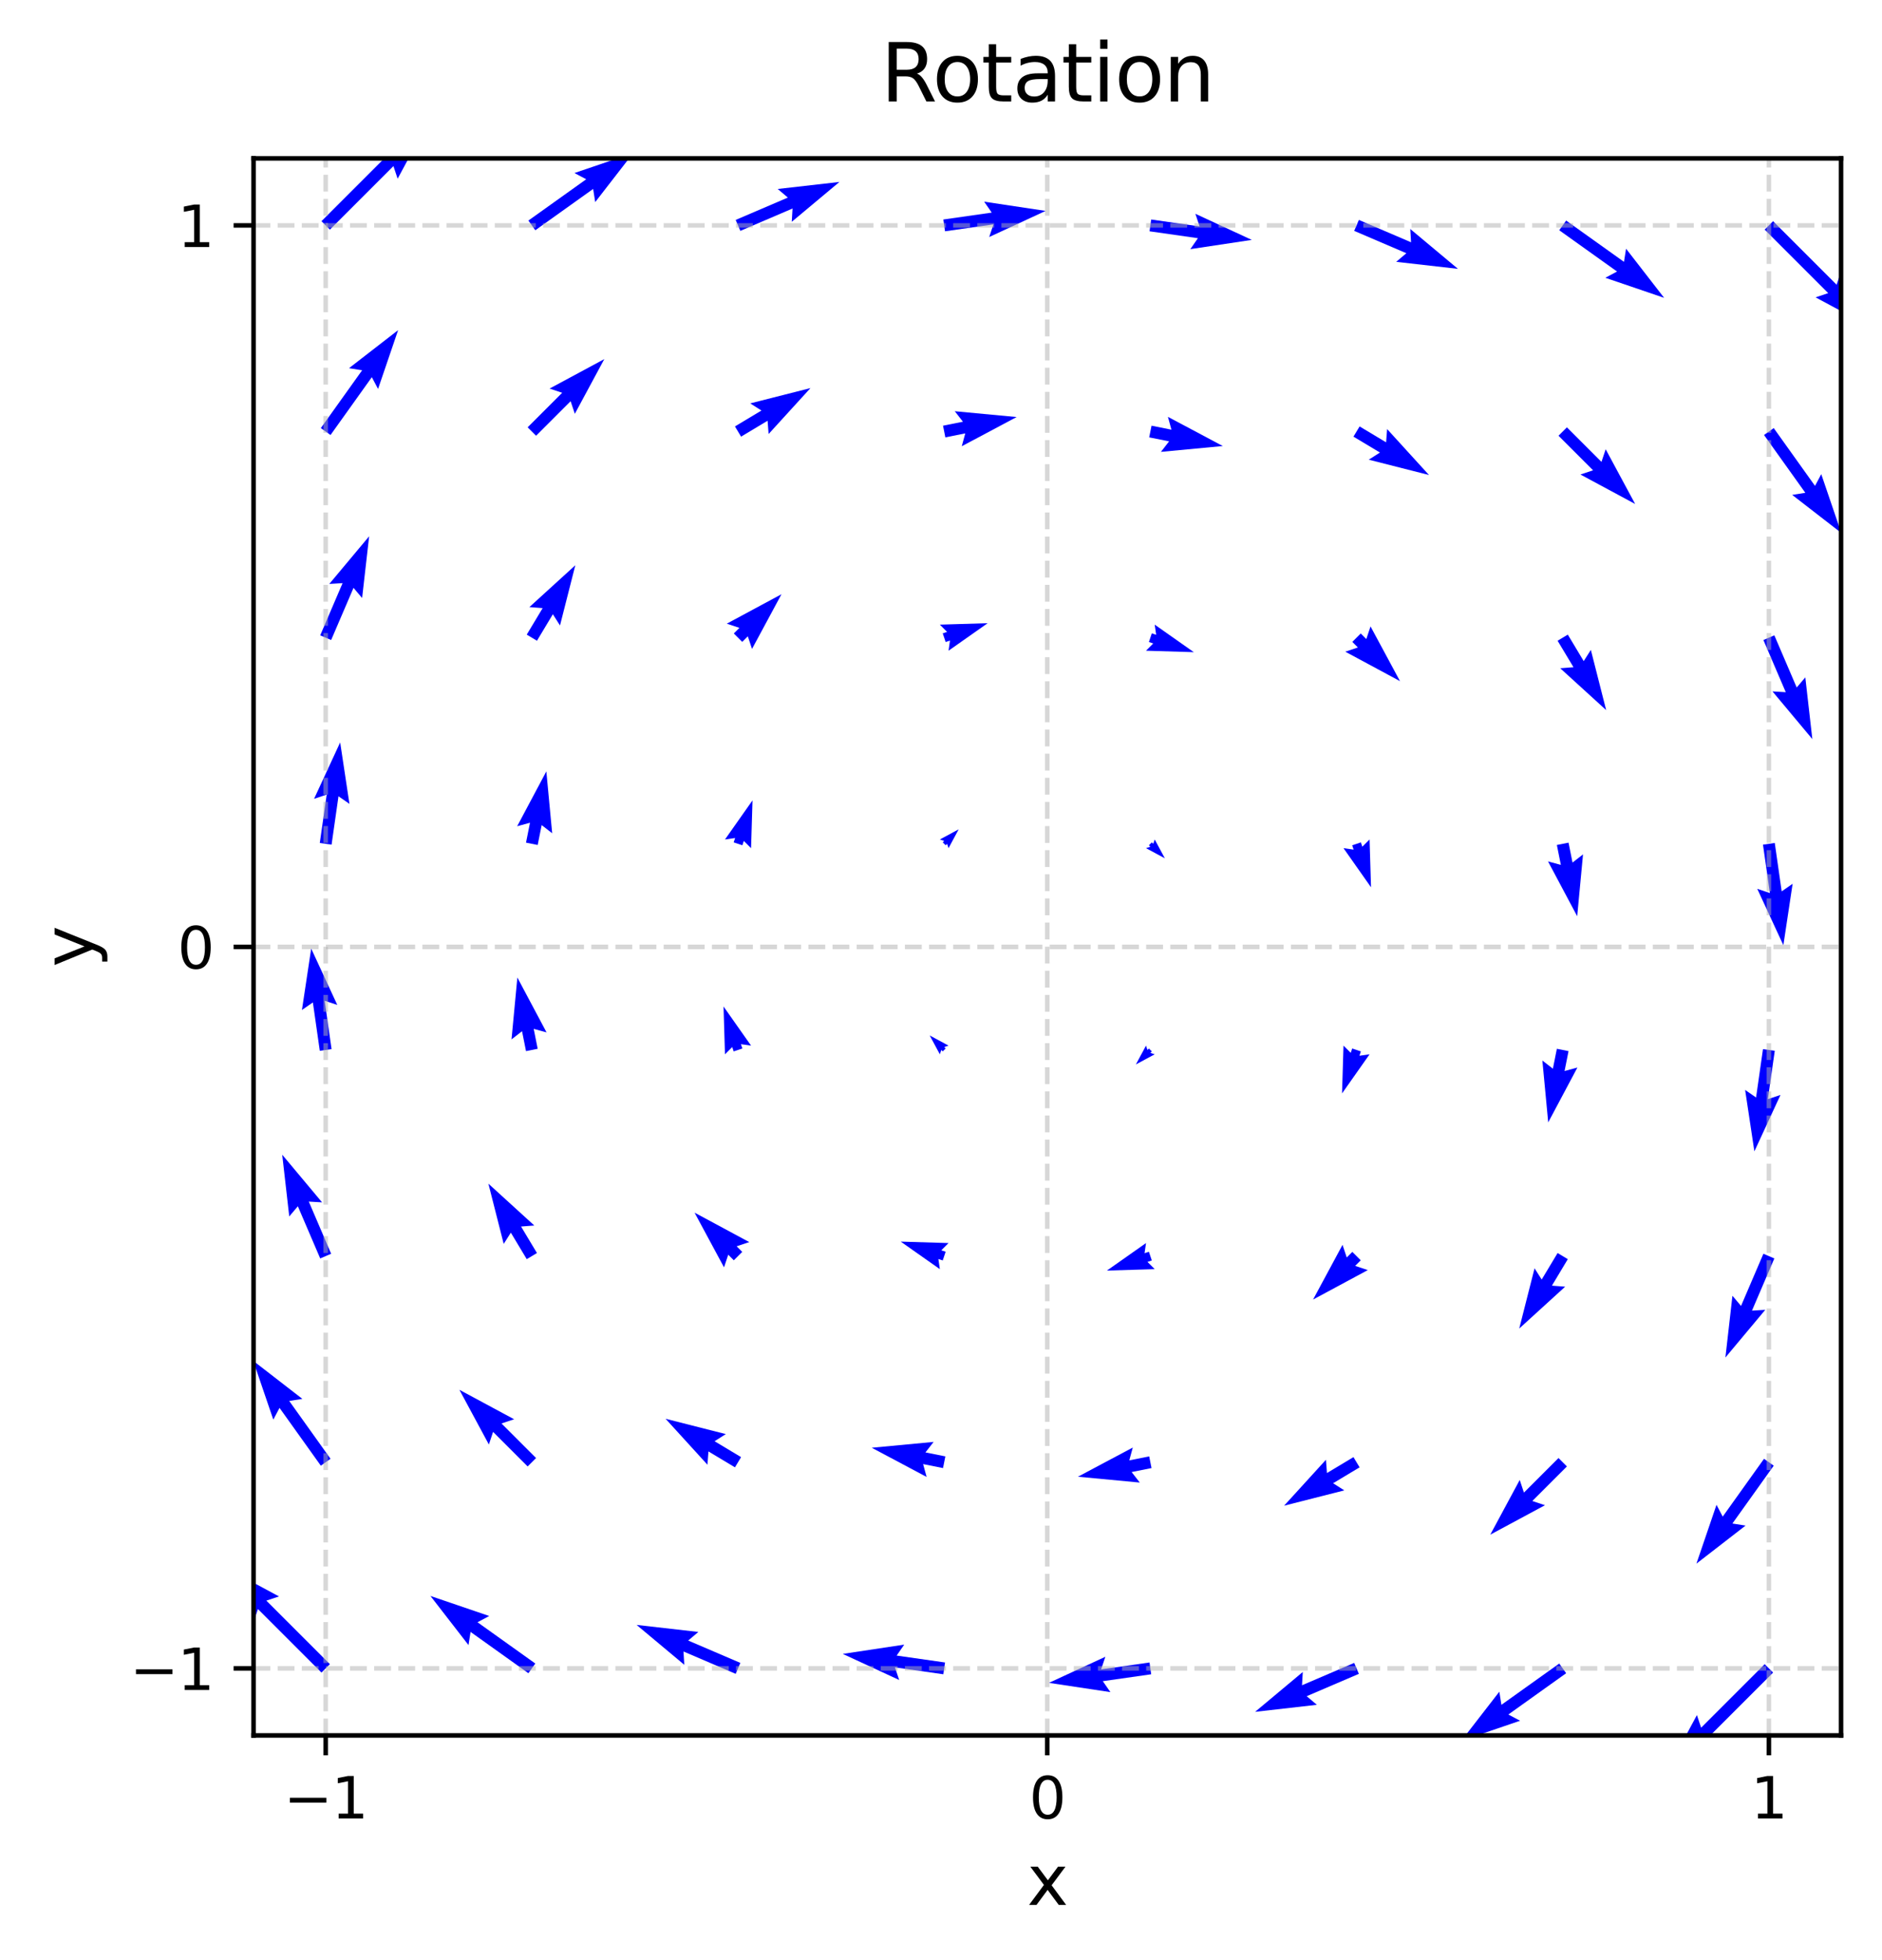 <?xml version="1.0" encoding="utf-8" standalone="no"?>
<!DOCTYPE svg PUBLIC "-//W3C//DTD SVG 1.1//EN"
  "http://www.w3.org/Graphics/SVG/1.1/DTD/svg11.dtd">
<svg xmlns:xlink="http://www.w3.org/1999/xlink" width="330.756pt" height="344.53pt" viewBox="0 0 330.756 344.53" xmlns="http://www.w3.org/2000/svg" version="1.1">
 <defs>
  <style type="text/css">*{stroke-linejoin: round; stroke-linecap: butt}</style>
 </defs>
 <g id="figure_1">
  <g id="patch_1">
   <path d="M -0 344.53 
L 330.756 344.53 
L 330.756 0 
L -0 0 
z
" style="fill: #ffffff"/>
  </g>
  <g id="axes_1">
   <g id="patch_2">
    <path d="M 44.556 305.038 
L 323.556 305.038 
L 323.556 27.838 
L 44.556 27.838 
z
" style="fill: #ffffff"/>
   </g>
   <g id="Quiver_1">
    <path d="M 56.498 293.996 
L 45.331 282.829 
L 44.591 285.048 
L 39.413 275.431 
L 49.03 280.609 
L 46.811 281.349 
L 57.978 292.516 
L 56.498 293.996 
" clip-path="url(#pc5b8e9ab88)" style="fill: #0000ff"/>
    <path d="M 92.863 294.107 
L 82.701 286.848 
L 82.336 289.159 
L 75.646 280.524 
L 85.984 284.051 
L 83.917 285.145 
L 94.08 292.405 
L 92.863 294.107 
" clip-path="url(#pc5b8e9ab88)" style="fill: #0000ff"/>
    <path d="M 129.293 294.218 
L 120.123 290.288 
L 120.26 292.623 
L 111.88 285.617 
L 122.733 286.853 
L 120.947 288.364 
L 130.117 292.294 
L 129.293 294.218 
" clip-path="url(#pc5b8e9ab88)" style="fill: #0000ff"/>
    <path d="M 165.791 294.292 
L 157.288 293.077 
L 158.027 295.296 
L 148.114 290.71 
L 158.915 289.082 
L 157.583 291.005 
L 166.087 292.22 
L 165.791 294.292 
" clip-path="url(#pc5b8e9ab88)" style="fill: #0000ff"/>
    <path d="M 202.321 294.292 
L 193.817 295.507 
L 195.149 297.43 
L 184.348 295.802 
L 194.261 291.216 
L 193.521 293.435 
L 202.025 292.22 
L 202.321 294.292 
" clip-path="url(#pc5b8e9ab88)" style="fill: #0000ff"/>
    <path d="M 238.819 294.218 
L 229.648 298.148 
L 231.434 299.659 
L 220.581 300.895 
L 228.962 293.889 
L 228.824 296.224 
L 237.994 292.294 
L 238.819 294.218 
" clip-path="url(#pc5b8e9ab88)" style="fill: #0000ff"/>
    <path d="M 275.248 294.107 
L 265.086 301.367 
L 267.153 302.461 
L 256.815 305.988 
L 263.504 297.353 
L 263.869 299.664 
L 274.032 292.405 
L 275.248 294.107 
" clip-path="url(#pc5b8e9ab88)" style="fill: #0000ff"/>
    <path d="M 311.614 293.996 
L 300.447 305.163 
L 302.666 305.903 
L 293.049 311.081 
L 298.228 301.464 
L 298.967 303.683 
L 310.134 292.516 
L 311.614 293.996 
" clip-path="url(#pc5b8e9ab88)" style="fill: #0000ff"/>
    <path d="M 56.386 257.63 
L 49.127 247.467 
L 48.033 249.535 
L 44.505 239.197 
L 53.141 245.886 
L 50.83 246.251 
L 58.089 256.414 
L 56.386 257.63 
" clip-path="url(#pc5b8e9ab88)" style="fill: #0000ff"/>
    <path d="M 92.732 257.762 
L 86.658 251.688 
L 85.918 253.907 
L 80.739 244.29 
L 90.357 249.469 
L 88.137 250.208 
L 94.211 256.282 
L 92.732 257.762 
" clip-path="url(#pc5b8e9ab88)" style="fill: #0000ff"/>
    <path d="M 129.167 257.919 
L 124.509 255.125 
L 124.33 257.457 
L 116.973 249.383 
L 127.559 252.074 
L 125.586 253.33 
L 130.244 256.125 
L 129.167 257.919 
" clip-path="url(#pc5b8e9ab88)" style="fill: #0000ff"/>
    <path d="M 165.734 258.048 
L 162.235 257.348 
L 162.851 259.605 
L 153.207 254.476 
L 164.082 253.45 
L 162.645 255.297 
L 166.144 255.996 
L 165.734 258.048 
" clip-path="url(#pc5b8e9ab88)" style="fill: #0000ff"/>
    <path d="M 202.378 258.048 
L 198.879 258.748 
L 200.315 260.595 
L 189.441 259.569 
L 199.084 254.439 
L 198.469 256.696 
L 201.968 255.996 
L 202.378 258.048 
" clip-path="url(#pc5b8e9ab88)" style="fill: #0000ff"/>
    <path d="M 238.945 257.919 
L 234.287 260.714 
L 236.261 261.97 
L 225.674 264.662 
L 233.031 256.587 
L 233.21 258.92 
L 237.868 256.125 
L 238.945 257.919 
" clip-path="url(#pc5b8e9ab88)" style="fill: #0000ff"/>
    <path d="M 275.38 257.762 
L 269.306 263.836 
L 271.526 264.576 
L 261.908 269.755 
L 267.087 260.137 
L 267.827 262.356 
L 273.901 256.282 
L 275.38 257.762 
" clip-path="url(#pc5b8e9ab88)" style="fill: #0000ff"/>
    <path d="M 311.725 257.63 
L 304.466 267.793 
L 306.777 268.158 
L 298.142 274.847 
L 301.669 264.509 
L 302.764 266.577 
L 310.023 256.414 
L 311.725 257.63 
" clip-path="url(#pc5b8e9ab88)" style="fill: #0000ff"/>
    <path d="M 56.276 221.201 
L 52.346 212.03 
L 50.835 213.816 
L 49.598 202.963 
L 56.605 211.343 
L 54.269 211.206 
L 58.199 220.376 
L 56.276 221.201 
" clip-path="url(#pc5b8e9ab88)" style="fill: #0000ff"/>
    <path d="M 92.574 221.327 
L 89.78 216.669 
L 88.524 218.643 
L 85.832 208.056 
L 93.907 215.413 
L 91.574 215.592 
L 94.369 220.25 
L 92.574 221.327 
" clip-path="url(#pc5b8e9ab88)" style="fill: #0000ff"/>
    <path d="M 128.965 221.528 
L 127.984 220.547 
L 127.245 222.767 
L 122.066 213.149 
L 131.683 218.328 
L 129.464 219.068 
L 130.445 220.049 
L 128.965 221.528 
" clip-path="url(#pc5b8e9ab88)" style="fill: #0000ff"/>
    <path d="M 165.684 221.552 
L 164.92 221.298 
L 165.175 223.08 
L 158.3 218.242 
L 166.703 218.497 
L 165.43 219.77 
L 166.194 220.025 
L 165.684 221.552 
" clip-path="url(#pc5b8e9ab88)" style="fill: #0000ff"/>
    <path d="M 202.427 221.552 
L 201.664 221.807 
L 202.937 223.08 
L 194.533 223.335 
L 201.409 218.497 
L 201.154 220.279 
L 201.918 220.025 
L 202.427 221.552 
" clip-path="url(#pc5b8e9ab88)" style="fill: #0000ff"/>
    <path d="M 239.146 221.528 
L 238.165 222.509 
L 240.385 223.249 
L 230.767 228.428 
L 235.946 218.81 
L 236.686 221.03 
L 237.667 220.049 
L 239.146 221.528 
" clip-path="url(#pc5b8e9ab88)" style="fill: #0000ff"/>
    <path d="M 275.538 221.327 
L 272.743 225.985 
L 275.075 226.164 
L 267.001 233.521 
L 269.692 222.934 
L 270.948 224.908 
L 273.743 220.25 
L 275.538 221.327 
" clip-path="url(#pc5b8e9ab88)" style="fill: #0000ff"/>
    <path d="M 311.836 221.201 
L 307.906 230.371 
L 310.241 230.234 
L 303.235 238.614 
L 304.471 227.761 
L 305.982 229.547 
L 309.912 220.376 
L 311.836 221.201 
" clip-path="url(#pc5b8e9ab88)" style="fill: #0000ff"/>
    <path d="M 56.202 184.703 
L 54.987 176.199 
L 53.064 177.531 
L 54.691 166.73 
L 59.278 176.643 
L 57.059 175.903 
L 58.273 184.407 
L 56.202 184.703 
" clip-path="url(#pc5b8e9ab88)" style="fill: #0000ff"/>
    <path d="M 92.446 184.76 
L 91.746 181.261 
L 89.899 182.697 
L 90.925 171.822 
L 96.055 181.466 
L 93.798 180.851 
L 94.497 184.35 
L 92.446 184.76 
" clip-path="url(#pc5b8e9ab88)" style="fill: #0000ff"/>
    <path d="M 128.941 184.809 
L 128.687 184.045 
L 127.413 185.319 
L 127.159 176.915 
L 131.997 183.791 
L 130.215 183.536 
L 130.469 184.3 
L 128.941 184.809 
" clip-path="url(#pc5b8e9ab88)" style="fill: #0000ff"/>
    <path d="M 165.684 184.809 
L 165.43 184.555 
L 165.175 185.319 
L 163.393 182.008 
L 166.703 183.791 
L 165.939 184.045 
L 166.194 184.3 
L 165.684 184.809 
" clip-path="url(#pc5b8e9ab88)" style="fill: #0000ff"/>
    <path d="M 202.427 184.809 
L 202.173 185.064 
L 202.937 185.319 
L 199.626 187.101 
L 201.409 183.791 
L 201.664 184.555 
L 201.918 184.3 
L 202.427 184.809 
" clip-path="url(#pc5b8e9ab88)" style="fill: #0000ff"/>
    <path d="M 239.171 184.809 
L 238.916 185.573 
L 240.698 185.319 
L 235.86 192.194 
L 236.115 183.791 
L 237.388 185.064 
L 237.643 184.3 
L 239.171 184.809 
" clip-path="url(#pc5b8e9ab88)" style="fill: #0000ff"/>
    <path d="M 275.666 184.76 
L 274.967 188.259 
L 277.224 187.643 
L 272.094 197.287 
L 271.068 186.412 
L 272.915 187.848 
L 273.614 184.35 
L 275.666 184.76 
" clip-path="url(#pc5b8e9ab88)" style="fill: #0000ff"/>
    <path d="M 311.91 184.703 
L 310.695 193.206 
L 312.914 192.466 
L 308.328 202.38 
L 306.7 191.579 
L 308.624 192.91 
L 309.838 184.407 
L 311.91 184.703 
" clip-path="url(#pc5b8e9ab88)" style="fill: #0000ff"/>
    <path d="M 56.202 148.173 
L 57.417 139.669 
L 55.197 140.409 
L 59.784 130.496 
L 61.412 141.297 
L 59.488 139.965 
L 58.273 148.469 
L 56.202 148.173 
" clip-path="url(#pc5b8e9ab88)" style="fill: #0000ff"/>
    <path d="M 92.446 148.116 
L 93.145 144.617 
L 90.888 145.232 
L 96.018 135.589 
L 97.044 146.464 
L 95.197 145.027 
L 94.497 148.526 
L 92.446 148.116 
" clip-path="url(#pc5b8e9ab88)" style="fill: #0000ff"/>
    <path d="M 128.941 148.066 
L 129.196 147.302 
L 127.413 147.557 
L 132.252 140.682 
L 131.997 149.085 
L 130.724 147.812 
L 130.469 148.576 
L 128.941 148.066 
" clip-path="url(#pc5b8e9ab88)" style="fill: #0000ff"/>
    <path d="M 165.684 148.066 
L 165.939 147.812 
L 165.175 147.557 
L 168.486 145.774 
L 166.703 149.085 
L 166.448 148.321 
L 166.194 148.576 
L 165.684 148.066 
" clip-path="url(#pc5b8e9ab88)" style="fill: #0000ff"/>
    <path d="M 202.427 148.066 
L 202.682 148.321 
L 202.937 147.557 
L 204.719 150.867 
L 201.409 149.085 
L 202.173 148.83 
L 201.918 148.576 
L 202.427 148.066 
" clip-path="url(#pc5b8e9ab88)" style="fill: #0000ff"/>
    <path d="M 239.171 148.066 
L 239.425 148.83 
L 240.698 147.557 
L 240.953 155.96 
L 236.115 149.085 
L 237.897 149.34 
L 237.643 148.576 
L 239.171 148.066 
" clip-path="url(#pc5b8e9ab88)" style="fill: #0000ff"/>
    <path d="M 275.666 148.116 
L 276.366 151.615 
L 278.213 150.178 
L 277.187 161.053 
L 272.057 151.409 
L 274.314 152.025 
L 273.614 148.526 
L 275.666 148.116 
" clip-path="url(#pc5b8e9ab88)" style="fill: #0000ff"/>
    <path d="M 311.91 148.173 
L 313.125 156.677 
L 315.048 155.345 
L 313.421 166.146 
L 308.834 156.233 
L 311.053 156.972 
L 309.838 148.469 
L 311.91 148.173 
" clip-path="url(#pc5b8e9ab88)" style="fill: #0000ff"/>
    <path d="M 56.276 111.675 
L 60.206 102.505 
L 57.871 102.642 
L 64.877 94.262 
L 63.641 105.115 
L 62.13 103.329 
L 58.199 112.499 
L 56.276 111.675 
" clip-path="url(#pc5b8e9ab88)" style="fill: #0000ff"/>
    <path d="M 92.574 111.549 
L 95.369 106.891 
L 93.037 106.712 
L 101.111 99.355 
L 98.419 109.941 
L 97.163 107.968 
L 94.369 112.625 
L 92.574 111.549 
" clip-path="url(#pc5b8e9ab88)" style="fill: #0000ff"/>
    <path d="M 128.965 111.347 
L 129.947 110.366 
L 127.727 109.626 
L 137.345 104.448 
L 132.166 114.065 
L 131.426 111.846 
L 130.445 112.827 
L 128.965 111.347 
" clip-path="url(#pc5b8e9ab88)" style="fill: #0000ff"/>
    <path d="M 165.684 111.323 
L 166.448 111.069 
L 165.175 109.795 
L 173.578 109.541 
L 166.703 114.379 
L 166.958 112.596 
L 166.194 112.851 
L 165.684 111.323 
" clip-path="url(#pc5b8e9ab88)" style="fill: #0000ff"/>
    <path d="M 202.427 111.323 
L 203.191 111.578 
L 202.937 109.795 
L 209.812 114.634 
L 201.409 114.379 
L 202.682 113.106 
L 201.918 112.851 
L 202.427 111.323 
" clip-path="url(#pc5b8e9ab88)" style="fill: #0000ff"/>
    <path d="M 239.146 111.347 
L 240.127 112.328 
L 240.867 110.109 
L 246.046 119.727 
L 236.428 114.548 
L 238.648 113.808 
L 237.667 112.827 
L 239.146 111.347 
" clip-path="url(#pc5b8e9ab88)" style="fill: #0000ff"/>
    <path d="M 275.538 111.549 
L 278.332 116.207 
L 279.588 114.233 
L 282.28 124.819 
L 274.205 117.463 
L 276.538 117.283 
L 273.743 112.625 
L 275.538 111.549 
" clip-path="url(#pc5b8e9ab88)" style="fill: #0000ff"/>
    <path d="M 311.836 111.675 
L 315.766 120.845 
L 317.277 119.059 
L 318.513 129.912 
L 311.507 121.532 
L 313.843 121.67 
L 309.912 112.499 
L 311.836 111.675 
" clip-path="url(#pc5b8e9ab88)" style="fill: #0000ff"/>
    <path d="M 56.386 75.245 
L 63.646 65.082 
L 61.335 64.718 
L 69.97 58.028 
L 66.443 68.366 
L 65.348 66.299 
L 58.089 76.462 
L 56.386 75.245 
" clip-path="url(#pc5b8e9ab88)" style="fill: #0000ff"/>
    <path d="M 92.732 75.114 
L 98.806 69.04 
L 96.586 68.3 
L 106.204 63.121 
L 101.025 72.739 
L 100.285 70.519 
L 94.211 76.593 
L 92.732 75.114 
" clip-path="url(#pc5b8e9ab88)" style="fill: #0000ff"/>
    <path d="M 129.167 74.956 
L 133.825 72.161 
L 131.851 70.905 
L 142.438 68.214 
L 135.081 76.288 
L 134.901 73.956 
L 130.244 76.751 
L 129.167 74.956 
" clip-path="url(#pc5b8e9ab88)" style="fill: #0000ff"/>
    <path d="M 165.734 74.827 
L 169.233 74.128 
L 167.796 72.281 
L 178.671 73.307 
L 169.028 78.437 
L 169.643 76.18 
L 166.144 76.879 
L 165.734 74.827 
" clip-path="url(#pc5b8e9ab88)" style="fill: #0000ff"/>
    <path d="M 202.378 74.827 
L 205.877 75.527 
L 205.261 73.27 
L 214.905 78.4 
L 204.03 79.426 
L 205.467 77.579 
L 201.968 76.879 
L 202.378 74.827 
" clip-path="url(#pc5b8e9ab88)" style="fill: #0000ff"/>
    <path d="M 238.945 74.956 
L 243.603 77.751 
L 243.782 75.418 
L 251.139 83.493 
L 240.552 80.801 
L 242.526 79.545 
L 237.868 76.751 
L 238.945 74.956 
" clip-path="url(#pc5b8e9ab88)" style="fill: #0000ff"/>
    <path d="M 275.38 75.114 
L 281.454 81.188 
L 282.194 78.968 
L 287.373 88.586 
L 277.755 83.407 
L 279.975 82.667 
L 273.901 76.593 
L 275.38 75.114 
" clip-path="url(#pc5b8e9ab88)" style="fill: #0000ff"/>
    <path d="M 311.725 75.245 
L 318.985 85.408 
L 320.079 83.341 
L 323.606 93.679 
L 314.971 86.989 
L 317.282 86.624 
L 310.023 76.462 
L 311.725 75.245 
" clip-path="url(#pc5b8e9ab88)" style="fill: #0000ff"/>
    <path d="M 56.498 38.88 
L 67.665 27.713 
L 65.445 26.973 
L 75.063 21.794 
L 69.884 31.412 
L 69.144 29.193 
L 57.978 40.359 
L 56.498 38.88 
" clip-path="url(#pc5b8e9ab88)" style="fill: #0000ff"/>
    <path d="M 92.863 38.768 
L 103.026 31.509 
L 100.959 30.414 
L 111.297 26.887 
L 104.607 35.523 
L 104.243 33.212 
L 94.08 40.471 
L 92.863 38.768 
" clip-path="url(#pc5b8e9ab88)" style="fill: #0000ff"/>
    <path d="M 129.293 38.658 
L 138.463 34.728 
L 136.678 33.217 
L 147.53 31.98 
L 139.15 38.987 
L 139.288 36.651 
L 130.117 40.581 
L 129.293 38.658 
" clip-path="url(#pc5b8e9ab88)" style="fill: #0000ff"/>
    <path d="M 165.791 38.584 
L 174.295 37.369 
L 172.963 35.446 
L 183.764 37.073 
L 173.851 41.66 
L 174.591 39.441 
L 166.087 40.655 
L 165.791 38.584 
" clip-path="url(#pc5b8e9ab88)" style="fill: #0000ff"/>
    <path d="M 202.321 38.584 
L 210.824 39.799 
L 210.085 37.579 
L 219.998 42.166 
L 209.197 43.794 
L 210.528 41.87 
L 202.025 40.655 
L 202.321 38.584 
" clip-path="url(#pc5b8e9ab88)" style="fill: #0000ff"/>
    <path d="M 238.819 38.658 
L 247.989 42.588 
L 247.852 40.253 
L 256.232 47.259 
L 245.379 46.023 
L 247.165 44.511 
L 237.994 40.581 
L 238.819 38.658 
" clip-path="url(#pc5b8e9ab88)" style="fill: #0000ff"/>
    <path d="M 275.248 38.768 
L 285.411 46.027 
L 285.776 43.717 
L 292.466 52.352 
L 282.127 48.825 
L 284.195 47.73 
L 274.032 40.471 
L 275.248 38.768 
" clip-path="url(#pc5b8e9ab88)" style="fill: #0000ff"/>
    <path d="M 311.614 38.88 
L 322.781 50.047 
L 323.521 47.827 
L 328.699 57.445 
L 319.082 52.266 
L 321.301 51.526 
L 310.134 40.359 
L 311.614 38.88 
" clip-path="url(#pc5b8e9ab88)" style="fill: #0000ff"/>
   </g>
   <g id="matplotlib.axis_1">
    <g id="xtick_1">
     <g id="line2d_1">
      <path d="M 57.238 305.038 
L 57.238 27.838 
" clip-path="url(#pc5b8e9ab88)" style="fill: none; stroke-dasharray: 2.96,1.28; stroke-dashoffset: 0; stroke: #b0b0b0; stroke-opacity: 0.5; stroke-width: 0.8"/>
     </g>
     <g id="line2d_2">
      <defs>
       <path id="maaa5da66a6" d="M 0 0 
L 0 3.5 
" style="stroke: #000000; stroke-width: 0.8"/>
      </defs>
      <g>
       <use xlink:href="#maaa5da66a6" x="57.238" y="305.038" style="stroke: #000000; stroke-width: 0.8"/>
      </g>
     </g>
     <g id="text_1">
      <!-- −1 -->
      <g transform="translate(49.867 319.636) scale(0.1 -0.1)">
       <defs>
        <path id="DejaVuSans-2212" d="M 678 2272 
L 4684 2272 
L 4684 1741 
L 678 1741 
L 678 2272 
z
" transform="scale(0.016)"/>
        <path id="DejaVuSans-31" d="M 794 531 
L 1825 531 
L 1825 4091 
L 703 3866 
L 703 4441 
L 1819 4666 
L 2450 4666 
L 2450 531 
L 3481 531 
L 3481 0 
L 794 0 
L 794 531 
z
" transform="scale(0.016)"/>
       </defs>
       <use xlink:href="#DejaVuSans-2212"/>
       <use xlink:href="#DejaVuSans-31" transform="translate(83.789 0)"/>
      </g>
     </g>
    </g>
    <g id="xtick_2">
     <g id="line2d_3">
      <path d="M 184.056 305.038 
L 184.056 27.838 
" clip-path="url(#pc5b8e9ab88)" style="fill: none; stroke-dasharray: 2.96,1.28; stroke-dashoffset: 0; stroke: #b0b0b0; stroke-opacity: 0.5; stroke-width: 0.8"/>
     </g>
     <g id="line2d_4">
      <g>
       <use xlink:href="#maaa5da66a6" x="184.056" y="305.038" style="stroke: #000000; stroke-width: 0.8"/>
      </g>
     </g>
     <g id="text_2">
      <!-- 0 -->
      <g transform="translate(180.875 319.636) scale(0.1 -0.1)">
       <defs>
        <path id="DejaVuSans-30" d="M 2034 4250 
Q 1547 4250 1301 3770 
Q 1056 3291 1056 2328 
Q 1056 1369 1301 889 
Q 1547 409 2034 409 
Q 2525 409 2770 889 
Q 3016 1369 3016 2328 
Q 3016 3291 2770 3770 
Q 2525 4250 2034 4250 
z
M 2034 4750 
Q 2819 4750 3233 4129 
Q 3647 3509 3647 2328 
Q 3647 1150 3233 529 
Q 2819 -91 2034 -91 
Q 1250 -91 836 529 
Q 422 1150 422 2328 
Q 422 3509 836 4129 
Q 1250 4750 2034 4750 
z
" transform="scale(0.016)"/>
       </defs>
       <use xlink:href="#DejaVuSans-30"/>
      </g>
     </g>
    </g>
    <g id="xtick_3">
     <g id="line2d_5">
      <path d="M 310.874 305.038 
L 310.874 27.838 
" clip-path="url(#pc5b8e9ab88)" style="fill: none; stroke-dasharray: 2.96,1.28; stroke-dashoffset: 0; stroke: #b0b0b0; stroke-opacity: 0.5; stroke-width: 0.8"/>
     </g>
     <g id="line2d_6">
      <g>
       <use xlink:href="#maaa5da66a6" x="310.874" y="305.038" style="stroke: #000000; stroke-width: 0.8"/>
      </g>
     </g>
     <g id="text_3">
      <!-- 1 -->
      <g transform="translate(307.693 319.636) scale(0.1 -0.1)">
       <use xlink:href="#DejaVuSans-31"/>
      </g>
     </g>
    </g>
    <g id="text_4">
     <!-- x -->
     <g transform="translate(180.505 334.834) scale(0.12 -0.12)">
      <defs>
       <path id="DejaVuSans-78" d="M 3513 3500 
L 2247 1797 
L 3578 0 
L 2900 0 
L 1881 1375 
L 863 0 
L 184 0 
L 1544 1831 
L 300 3500 
L 978 3500 
L 1906 2253 
L 2834 3500 
L 3513 3500 
z
" transform="scale(0.016)"/>
      </defs>
      <use xlink:href="#DejaVuSans-78"/>
     </g>
    </g>
   </g>
   <g id="matplotlib.axis_2">
    <g id="ytick_1">
     <g id="line2d_7">
      <path d="M 44.556 293.256 
L 323.556 293.256 
" clip-path="url(#pc5b8e9ab88)" style="fill: none; stroke-dasharray: 2.96,1.28; stroke-dashoffset: 0; stroke: #b0b0b0; stroke-opacity: 0.5; stroke-width: 0.8"/>
     </g>
     <g id="line2d_8">
      <defs>
       <path id="mbece297f02" d="M 0 0 
L -3.5 0 
" style="stroke: #000000; stroke-width: 0.8"/>
      </defs>
      <g>
       <use xlink:href="#mbece297f02" x="44.556" y="293.256" style="stroke: #000000; stroke-width: 0.8"/>
      </g>
     </g>
     <g id="text_5">
      <!-- −1 -->
      <g transform="translate(22.814 297.055) scale(0.1 -0.1)">
       <use xlink:href="#DejaVuSans-2212"/>
       <use xlink:href="#DejaVuSans-31" transform="translate(83.789 0)"/>
      </g>
     </g>
    </g>
    <g id="ytick_2">
     <g id="line2d_9">
      <path d="M 44.556 166.438 
L 323.556 166.438 
" clip-path="url(#pc5b8e9ab88)" style="fill: none; stroke-dasharray: 2.96,1.28; stroke-dashoffset: 0; stroke: #b0b0b0; stroke-opacity: 0.5; stroke-width: 0.8"/>
     </g>
     <g id="line2d_10">
      <g>
       <use xlink:href="#mbece297f02" x="44.556" y="166.438" style="stroke: #000000; stroke-width: 0.8"/>
      </g>
     </g>
     <g id="text_6">
      <!-- 0 -->
      <g transform="translate(31.193 170.237) scale(0.1 -0.1)">
       <use xlink:href="#DejaVuSans-30"/>
      </g>
     </g>
    </g>
    <g id="ytick_3">
     <g id="line2d_11">
      <path d="M 44.556 39.62 
L 323.556 39.62 
" clip-path="url(#pc5b8e9ab88)" style="fill: none; stroke-dasharray: 2.96,1.28; stroke-dashoffset: 0; stroke: #b0b0b0; stroke-opacity: 0.5; stroke-width: 0.8"/>
     </g>
     <g id="line2d_12">
      <g>
       <use xlink:href="#mbece297f02" x="44.556" y="39.62" style="stroke: #000000; stroke-width: 0.8"/>
      </g>
     </g>
     <g id="text_7">
      <!-- 1 -->
      <g transform="translate(31.193 43.419) scale(0.1 -0.1)">
       <use xlink:href="#DejaVuSans-31"/>
      </g>
     </g>
    </g>
    <g id="text_8">
     <!-- y -->
     <g transform="translate(16.318 169.989) rotate(-90) scale(0.12 -0.12)">
      <defs>
       <path id="DejaVuSans-79" d="M 2059 -325 
Q 1816 -950 1584 -1140 
Q 1353 -1331 966 -1331 
L 506 -1331 
L 506 -850 
L 844 -850 
Q 1081 -850 1212 -737 
Q 1344 -625 1503 -206 
L 1606 56 
L 191 3500 
L 800 3500 
L 1894 763 
L 2988 3500 
L 3597 3500 
L 2059 -325 
z
" transform="scale(0.016)"/>
      </defs>
      <use xlink:href="#DejaVuSans-79"/>
     </g>
    </g>
   </g>
   <g id="patch_3">
    <path d="M 44.556 305.038 
L 44.556 27.838 
" style="fill: none; stroke: #000000; stroke-width: 0.8; stroke-linejoin: miter; stroke-linecap: square"/>
   </g>
   <g id="patch_4">
    <path d="M 323.556 305.038 
L 323.556 27.838 
" style="fill: none; stroke: #000000; stroke-width: 0.8; stroke-linejoin: miter; stroke-linecap: square"/>
   </g>
   <g id="patch_5">
    <path d="M 44.556 305.038 
L 323.556 305.038 
" style="fill: none; stroke: #000000; stroke-width: 0.8; stroke-linejoin: miter; stroke-linecap: square"/>
   </g>
   <g id="patch_6">
    <path d="M 44.556 27.838 
L 323.556 27.838 
" style="fill: none; stroke: #000000; stroke-width: 0.8; stroke-linejoin: miter; stroke-linecap: square"/>
   </g>
   <g id="text_9">
    <!-- Rotation -->
    <g transform="translate(154.782 17.838) scale(0.14 -0.14)">
     <defs>
      <path id="DejaVuSans-52" d="M 2841 2188 
Q 3044 2119 3236 1894 
Q 3428 1669 3622 1275 
L 4263 0 
L 3584 0 
L 2988 1197 
Q 2756 1666 2539 1819 
Q 2322 1972 1947 1972 
L 1259 1972 
L 1259 0 
L 628 0 
L 628 4666 
L 2053 4666 
Q 2853 4666 3247 4331 
Q 3641 3997 3641 3322 
Q 3641 2881 3436 2590 
Q 3231 2300 2841 2188 
z
M 1259 4147 
L 1259 2491 
L 2053 2491 
Q 2509 2491 2742 2702 
Q 2975 2913 2975 3322 
Q 2975 3731 2742 3939 
Q 2509 4147 2053 4147 
L 1259 4147 
z
" transform="scale(0.016)"/>
      <path id="DejaVuSans-6f" d="M 1959 3097 
Q 1497 3097 1228 2736 
Q 959 2375 959 1747 
Q 959 1119 1226 758 
Q 1494 397 1959 397 
Q 2419 397 2687 759 
Q 2956 1122 2956 1747 
Q 2956 2369 2687 2733 
Q 2419 3097 1959 3097 
z
M 1959 3584 
Q 2709 3584 3137 3096 
Q 3566 2609 3566 1747 
Q 3566 888 3137 398 
Q 2709 -91 1959 -91 
Q 1206 -91 779 398 
Q 353 888 353 1747 
Q 353 2609 779 3096 
Q 1206 3584 1959 3584 
z
" transform="scale(0.016)"/>
      <path id="DejaVuSans-74" d="M 1172 4494 
L 1172 3500 
L 2356 3500 
L 2356 3053 
L 1172 3053 
L 1172 1153 
Q 1172 725 1289 603 
Q 1406 481 1766 481 
L 2356 481 
L 2356 0 
L 1766 0 
Q 1100 0 847 248 
Q 594 497 594 1153 
L 594 3053 
L 172 3053 
L 172 3500 
L 594 3500 
L 594 4494 
L 1172 4494 
z
" transform="scale(0.016)"/>
      <path id="DejaVuSans-61" d="M 2194 1759 
Q 1497 1759 1228 1600 
Q 959 1441 959 1056 
Q 959 750 1161 570 
Q 1363 391 1709 391 
Q 2188 391 2477 730 
Q 2766 1069 2766 1631 
L 2766 1759 
L 2194 1759 
z
M 3341 1997 
L 3341 0 
L 2766 0 
L 2766 531 
Q 2569 213 2275 61 
Q 1981 -91 1556 -91 
Q 1019 -91 701 211 
Q 384 513 384 1019 
Q 384 1609 779 1909 
Q 1175 2209 1959 2209 
L 2766 2209 
L 2766 2266 
Q 2766 2663 2505 2880 
Q 2244 3097 1772 3097 
Q 1472 3097 1187 3025 
Q 903 2953 641 2809 
L 641 3341 
Q 956 3463 1253 3523 
Q 1550 3584 1831 3584 
Q 2591 3584 2966 3190 
Q 3341 2797 3341 1997 
z
" transform="scale(0.016)"/>
      <path id="DejaVuSans-69" d="M 603 3500 
L 1178 3500 
L 1178 0 
L 603 0 
L 603 3500 
z
M 603 4863 
L 1178 4863 
L 1178 4134 
L 603 4134 
L 603 4863 
z
" transform="scale(0.016)"/>
      <path id="DejaVuSans-6e" d="M 3513 2113 
L 3513 0 
L 2938 0 
L 2938 2094 
Q 2938 2591 2744 2837 
Q 2550 3084 2163 3084 
Q 1697 3084 1428 2787 
Q 1159 2491 1159 1978 
L 1159 0 
L 581 0 
L 581 3500 
L 1159 3500 
L 1159 2956 
Q 1366 3272 1645 3428 
Q 1925 3584 2291 3584 
Q 2894 3584 3203 3211 
Q 3513 2838 3513 2113 
z
" transform="scale(0.016)"/>
     </defs>
     <use xlink:href="#DejaVuSans-52"/>
     <use xlink:href="#DejaVuSans-6f" transform="translate(64.982 0)"/>
     <use xlink:href="#DejaVuSans-74" transform="translate(126.164 0)"/>
     <use xlink:href="#DejaVuSans-61" transform="translate(165.373 0)"/>
     <use xlink:href="#DejaVuSans-74" transform="translate(226.652 0)"/>
     <use xlink:href="#DejaVuSans-69" transform="translate(265.861 0)"/>
     <use xlink:href="#DejaVuSans-6f" transform="translate(293.645 0)"/>
     <use xlink:href="#DejaVuSans-6e" transform="translate(354.826 0)"/>
    </g>
   </g>
  </g>
 </g>
 <defs>
  <clipPath id="pc5b8e9ab88">
   <rect x="44.556" y="27.838" width="279" height="277.2"/>
  </clipPath>
 </defs>
</svg>
